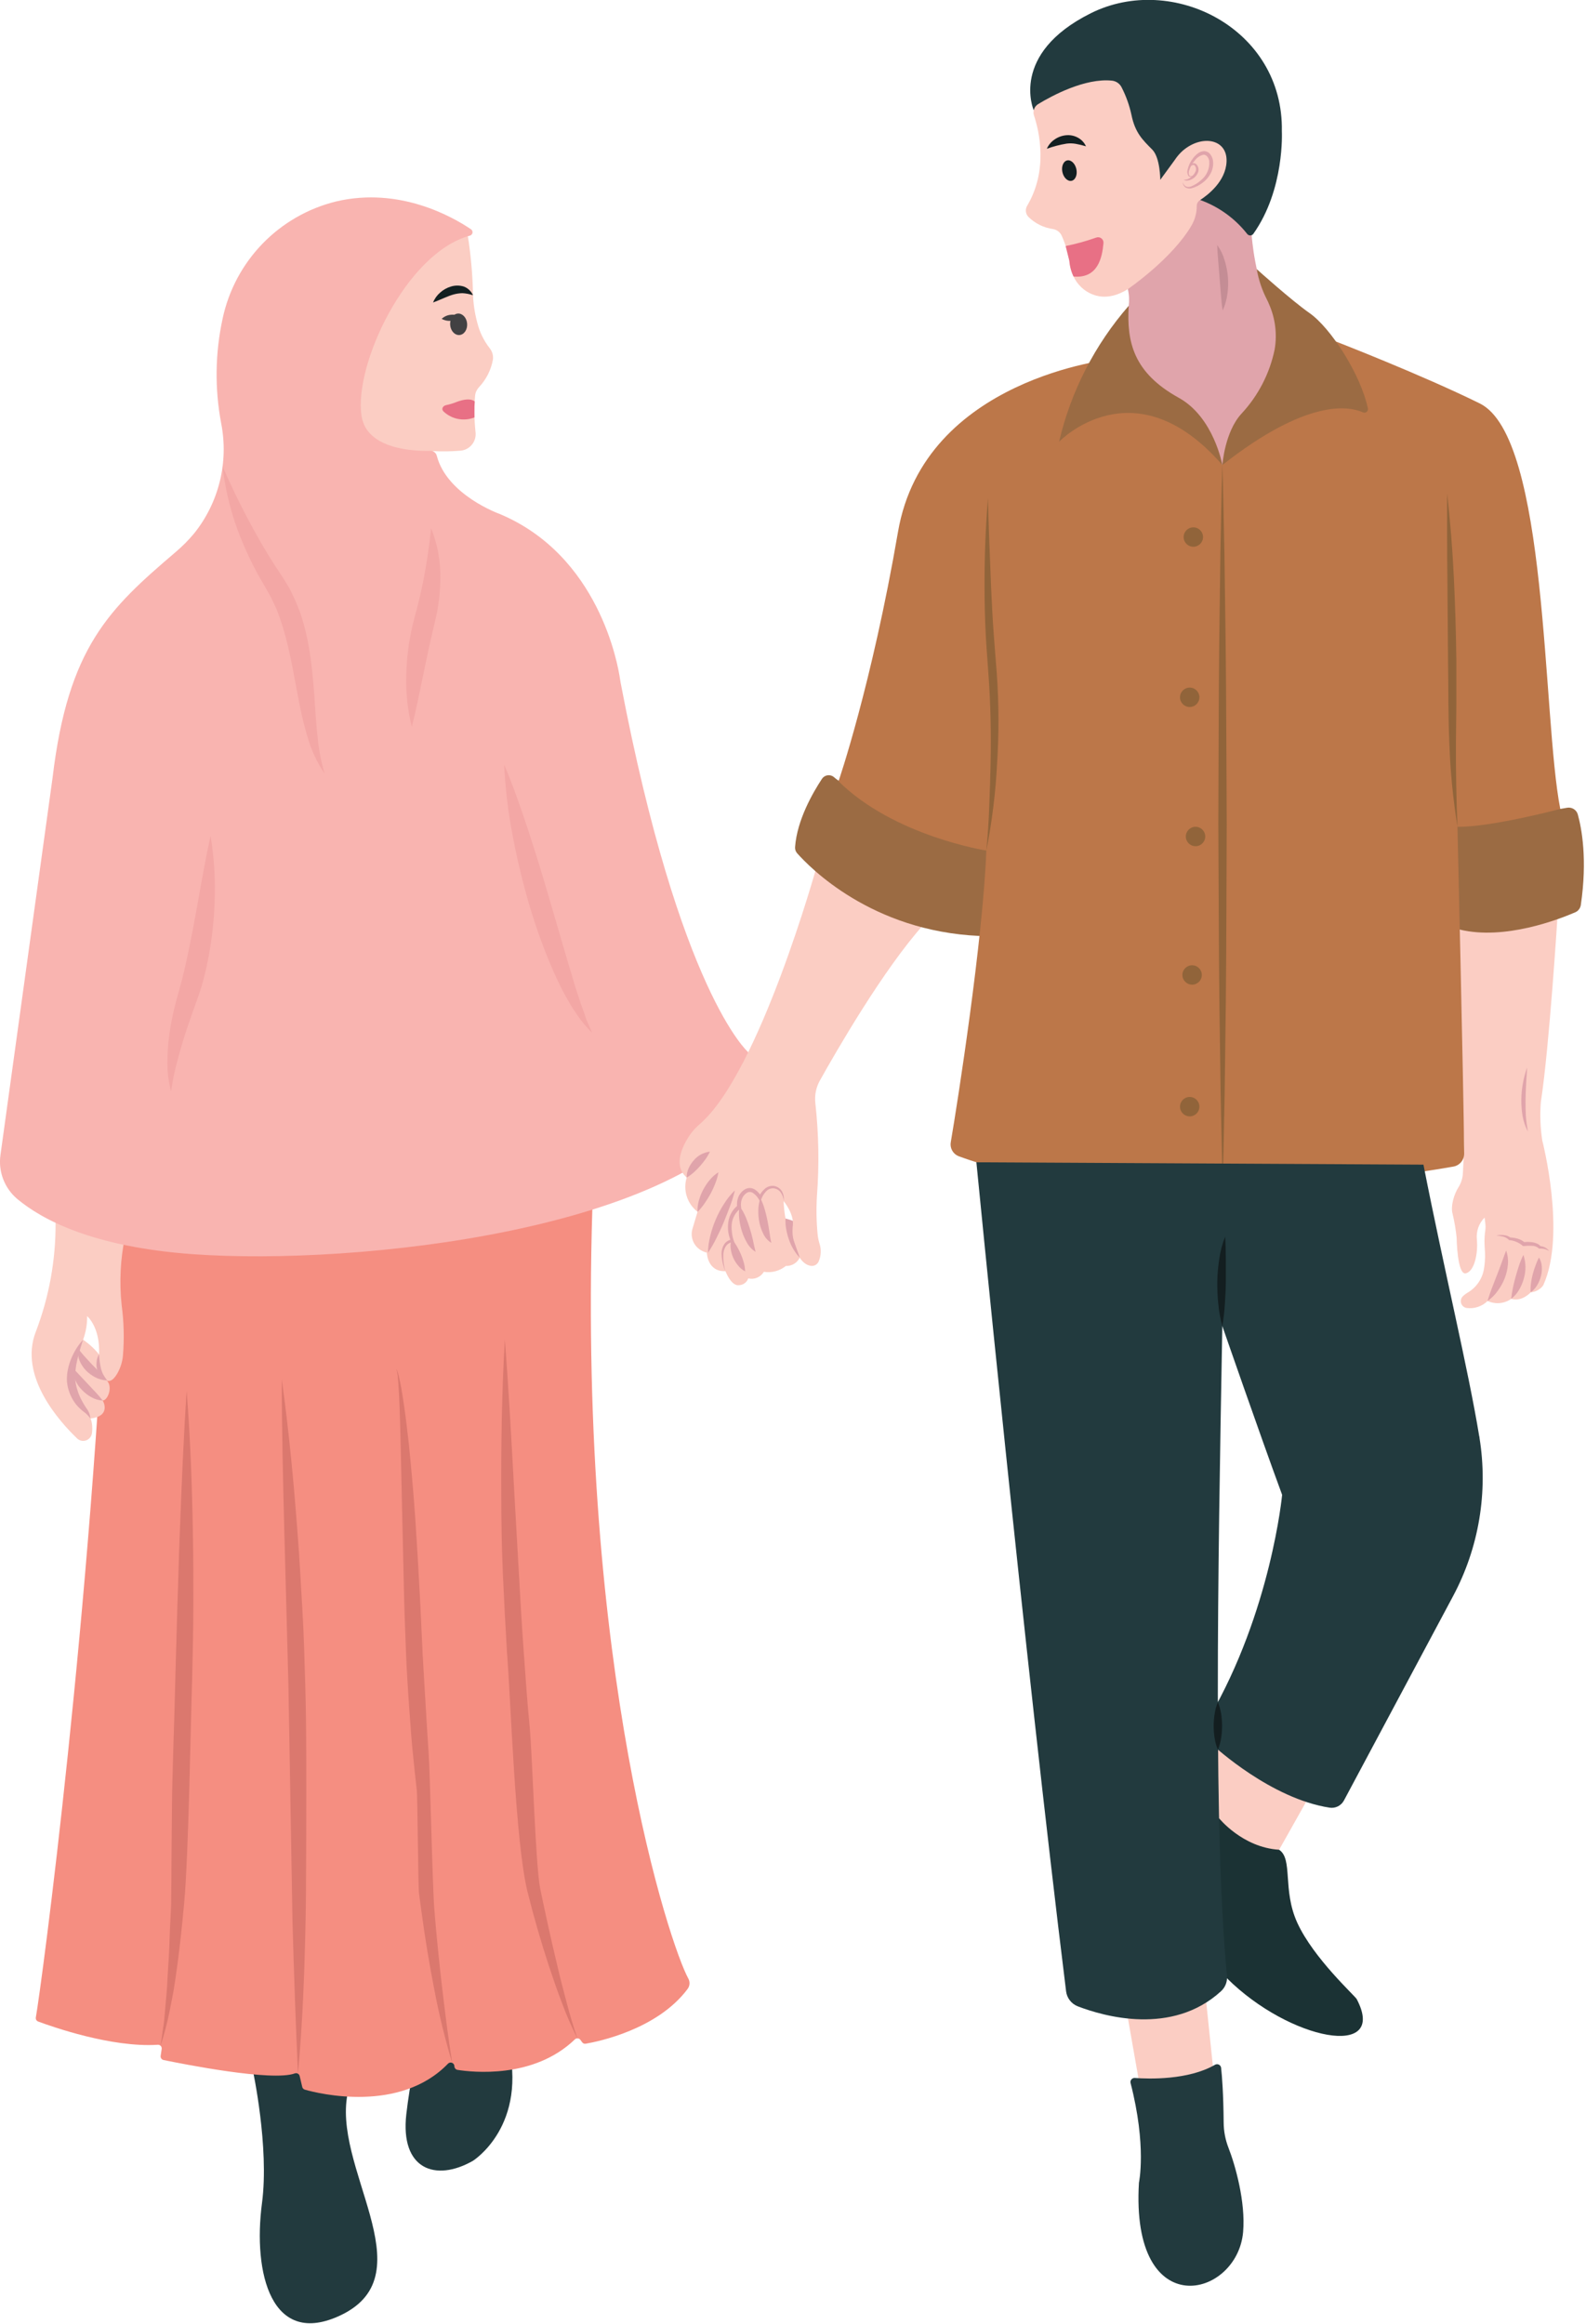 <svg width="389" height="570" viewBox="0 0 389 570" fill="none" xmlns="http://www.w3.org/2000/svg">
<g clip-path="url(#clip0_1354_1195)">
<path d="M321.3 440.211L312.1 456.551L295.93 449.891L294.18 423.281L321.3 440.211Z" fill="#FBCDC3"/>
<path d="M298.999 445.922C298.999 445.922 304.739 453.092 313.719 453.652C317.179 455.912 314.499 463.452 318.169 471.522C322.169 480.292 332.389 489.522 332.769 490.292C340.529 505.092 316.339 500.472 300.949 485.182C298.609 478.642 298.109 454.672 297.739 447.512L298.999 445.922Z" fill="#1B3234"/>
<path d="M276.329 493.192L279.549 511.512L297.749 509.252L295.609 488.672L276.329 493.192Z" fill="#FBCDC3"/>
<path d="M382 224.922C382 224.922 380 256.802 377.92 270.332C377.679 273.455 377.797 276.595 378.27 279.692C378.27 279.692 384.22 302.592 378.54 315.162C378.505 315.242 378.458 315.316 378.4 315.382C378.041 315.83 377.594 316.2 377.087 316.468C376.579 316.737 376.022 316.898 375.45 316.942C375.45 316.942 373.31 319.342 370.66 318.552C369.824 319.137 368.849 319.492 367.833 319.581C366.817 319.671 365.795 319.492 364.87 319.062C364.192 319.732 363.367 320.235 362.461 320.532C361.555 320.829 360.593 320.911 359.65 320.772C359.345 320.708 359.063 320.562 358.835 320.349C358.607 320.136 358.443 319.864 358.359 319.563C358.275 319.263 358.276 318.945 358.361 318.645C358.446 318.345 358.611 318.074 358.84 317.862C359.264 317.477 359.731 317.142 360.23 316.862C361.274 316.197 362.156 315.309 362.813 314.26C363.471 313.212 363.886 312.031 364.03 310.802C364.64 306.622 363.72 305.862 364.3 301.742C364.375 301.174 364.375 300.599 364.3 300.032L364.13 298.602C363.438 299.298 362.909 300.139 362.58 301.064C362.252 301.989 362.132 302.975 362.23 303.952C362.55 307.332 361.67 311.772 359.53 312.282C357.39 312.792 357.27 303.522 357.27 303.522C357.064 301.546 356.73 299.585 356.27 297.652C355.77 295.892 356.58 292.942 357.73 291.162C358.384 290.115 358.756 288.916 358.81 287.682L359.13 281.152C359.13 281.152 356.96 238.622 358.08 227.982C359.2 217.342 382 224.922 382 224.922Z" fill="#FBCDC3"/>
<path d="M364.85 319.064C365.51 316.804 366.35 314.844 367.11 312.844C367.52 311.844 367.87 310.844 368.25 309.844C368.63 308.844 368.95 307.844 369.41 306.684C369.801 307.803 369.947 308.993 369.84 310.174C369.738 311.344 369.465 312.493 369.03 313.584C368.6 314.651 368.036 315.66 367.35 316.584C366.673 317.554 365.826 318.395 364.85 319.064Z" fill="#E0A4AB"/>
<path d="M370.64 318.552C370.862 316.691 371.237 314.851 371.76 313.052C371.99 312.182 372.26 311.322 372.55 310.442C372.846 309.521 373.213 308.625 373.65 307.762C374.283 309.652 374.315 311.693 373.74 313.602C373.479 314.548 373.096 315.455 372.6 316.302C372.106 317.177 371.439 317.943 370.64 318.552Z" fill="#E0A4AB"/>
<path d="M375.429 316.941C375.377 316.163 375.407 315.382 375.519 314.611C375.616 313.899 375.756 313.195 375.939 312.501C376.119 311.821 376.319 311.151 376.569 310.501C376.818 309.778 377.115 309.073 377.459 308.391C377.891 309.09 378.135 309.889 378.169 310.711C378.216 311.498 378.135 312.289 377.929 313.051C377.73 313.802 377.427 314.522 377.029 315.191C376.624 315.879 376.079 316.475 375.429 316.941Z" fill="#E0A4AB"/>
<path d="M367 303.003C367.591 302.877 368.199 302.847 368.8 302.913C369.456 302.954 370.084 303.195 370.6 303.603L370.35 303.493C371.005 303.505 371.654 303.61 372.28 303.803C372.943 303.992 373.553 304.335 374.06 304.803L373.63 304.653C374.354 304.558 375.086 304.558 375.81 304.653C376.185 304.706 376.551 304.807 376.9 304.953C377.306 305.098 377.656 305.367 377.9 305.723L377.6 305.583C377.844 305.594 378.086 305.634 378.32 305.703C378.544 305.765 378.762 305.849 378.97 305.953C379.359 306.167 379.7 306.46 379.97 306.813C379.607 306.591 379.212 306.426 378.8 306.323C378.599 306.278 378.395 306.248 378.19 306.233C378.001 306.212 377.809 306.212 377.62 306.233H377.48L377.32 306.073C376.859 305.71 376.286 305.519 375.7 305.533C375.056 305.497 374.41 305.518 373.77 305.593H373.52L373.34 305.413C372.478 304.719 371.439 304.282 370.34 304.153H370.16L370.08 304.073C369.707 303.698 369.241 303.429 368.73 303.293C368.163 303.146 367.584 303.049 367 303.003Z" fill="#E0A4AB"/>
<path d="M188.84 298.152C188.84 298.152 193.68 298.652 195.59 300.022L196.14 308.452L188.84 298.152Z" fill="#E0A4AB"/>
<path d="M61.999 507.684C61.999 507.684 66.079 526.544 64.259 540.304C61.999 557.434 66.529 576.004 83.689 567.754C104.829 557.534 80.839 531.174 85.439 512.674L81.829 509.504L61.529 504.594L61.999 507.684Z" fill="#223A3E"/>
<path d="M102.569 501.171C102.569 501.171 100.509 510.991 99.659 518.491C98.119 532.001 106.779 535.201 115.999 529.941C115.999 529.941 129.759 521.321 124.469 500.481L121.359 498.891L102.569 501.171Z" fill="#223A3E"/>
<path d="M26.509 300.11C22.469 395 10.199 486.87 8.789 494.78C8.752 494.987 8.789 495.201 8.893 495.383C8.998 495.566 9.162 495.707 9.359 495.78C12.719 497.03 27.409 502.23 38.709 501.48C38.84 501.472 38.972 501.493 39.094 501.541C39.217 501.589 39.327 501.664 39.417 501.759C39.508 501.854 39.577 501.968 39.618 502.093C39.66 502.218 39.674 502.35 39.659 502.48L39.399 504.22C39.372 504.446 39.429 504.673 39.56 504.858C39.692 505.043 39.888 505.172 40.109 505.22C44.699 506.17 66.749 510.57 72.319 508.5C72.439 508.458 72.567 508.441 72.694 508.451C72.821 508.461 72.944 508.499 73.055 508.56C73.167 508.621 73.264 508.706 73.341 508.808C73.417 508.909 73.471 509.026 73.499 509.15L74.129 511.82C74.167 511.979 74.246 512.124 74.359 512.242C74.471 512.36 74.613 512.445 74.769 512.49C78.209 513.49 98.129 518.31 109.889 506.11C110.015 505.982 110.177 505.893 110.353 505.857C110.53 505.82 110.713 505.836 110.88 505.904C111.047 505.971 111.19 506.087 111.292 506.236C111.393 506.385 111.448 506.56 111.449 506.74C111.451 506.956 111.527 507.164 111.666 507.328C111.805 507.492 111.997 507.603 112.209 507.64C115.749 508.2 130.859 509.94 140.999 500.16C141.094 500.07 141.206 500.001 141.33 499.959C141.453 499.916 141.584 499.9 141.714 499.912C141.844 499.925 141.97 499.965 142.083 500.03C142.196 500.095 142.294 500.184 142.369 500.29L142.769 500.85C142.866 500.992 143.001 501.102 143.159 501.168C143.317 501.234 143.491 501.252 143.659 501.22C146.659 500.71 161.229 497.75 168.659 487.78C168.928 487.416 169.086 486.981 169.114 486.529C169.143 486.077 169.04 485.626 168.819 485.23C164.429 477.28 141.819 410.08 145.279 296.61L143.539 293.73L26.509 300.11Z" fill="#F58E81"/>
<path d="M45.78 341.152C46.7 352.842 47.12 364.552 47.31 376.252C47.44 382.112 47.42 387.962 47.42 393.822C47.42 399.682 47.25 405.522 47.14 411.382C46.75 423.082 46.26 455.382 45.14 467.042C44.6 472.892 43.99 478.722 43.14 484.532C42.9 485.992 42.73 487.442 42.45 488.892L41.6 493.222C41.021 496.102 40.28 498.947 39.38 501.742L40 497.392C40.26 495.962 40.36 494.502 40.48 493.042L40.87 488.692C41 487.242 41.04 485.772 41.13 484.322C41.31 481.412 41.52 478.512 41.59 475.582C41.66 472.652 41.9 469.762 41.97 466.842C42.04 463.922 42.14 440.442 42.27 437.532L42.51 428.772C42.72 422.942 42.86 417.102 43.01 411.262L43.51 393.752C43.74 387.912 43.84 382.072 44.09 376.222C44.53 364.542 45 352.852 45.78 341.152Z" fill="#DB786E"/>
<path d="M73.079 508.651C72.526 496.145 72.079 483.655 71.739 471.181L70.739 413.181L69.739 375.761C69.419 363.281 69.119 350.761 69.109 338.281C70.829 350.681 72.019 363.131 72.949 375.601C73.459 381.831 73.759 388.081 74.139 394.321C74.519 400.561 74.679 406.811 74.869 413.071C75.059 419.331 75.099 425.581 75.119 431.831C75.139 438.081 75.119 464.901 74.949 471.151C74.689 483.671 74.229 496.181 73.079 508.651Z" fill="#DB786E"/>
<path d="M110.929 506.001C109.119 499.971 107.63 493.85 106.469 487.661C105.259 481.481 104.249 475.261 103.399 469.021L102.769 464.341C102.559 462.781 102.409 440.651 102.229 439.081C101.859 435.961 101.549 432.831 101.229 429.691C100.909 426.551 100.709 423.421 100.469 420.281C100.229 417.141 100.039 414.001 99.849 410.861C99.659 407.721 99.549 404.581 99.439 401.441C99.329 398.301 99.189 395.151 99.119 392.021L98.689 373.211L98.269 354.401C98.209 351.271 98.109 348.131 97.999 345.001C97.939 343.431 97.869 341.871 97.769 340.311C97.719 339.531 97.679 338.741 97.589 337.961C97.589 337.571 97.509 337.191 97.449 336.801C97.431 336.606 97.398 336.412 97.349 336.221C97.335 336.029 97.266 335.845 97.149 335.691C97.309 335.801 97.359 336.021 97.439 336.201C97.51 336.385 97.57 336.572 97.619 336.761C97.729 337.141 97.829 337.531 97.909 337.911C98.099 338.681 98.229 339.461 98.389 340.231C98.659 341.781 98.909 343.341 99.129 344.901C99.589 348.021 99.929 351.141 100.289 354.271C100.919 360.531 101.479 366.791 101.899 373.061C102.319 379.331 102.669 385.601 103.009 391.871C103.349 398.141 103.549 404.391 103.949 410.641C104.349 416.891 104.659 423.141 105.099 429.381C105.539 435.621 106.039 462.381 106.559 468.661C107.079 474.941 107.699 481.131 108.429 487.351C109.159 493.571 109.929 499.781 110.929 506.001Z" fill="#DB786E"/>
<path d="M123.82 328.543C124.82 341.273 125.48 353.983 126.18 366.693L127.26 385.743C127.62 392.083 127.97 398.433 128.43 404.743C128.89 411.053 129.31 417.403 129.93 423.743C130.55 430.083 131.32 456.863 132.46 463.023C133.76 469.243 135.1 475.453 136.59 481.623C137.3 484.723 138.1 487.793 138.91 490.863C139.72 493.933 140.6 496.993 141.66 500.003C140.216 497.149 138.937 494.214 137.83 491.213C136.68 488.213 135.65 485.213 134.65 482.213C132.65 476.126 130.88 469.986 129.34 463.793C126.34 451.173 125.34 417.793 124.34 405.103C123.96 398.723 123.62 392.353 123.34 385.973C123.06 379.593 122.96 373.223 122.95 366.853C122.89 354.003 123.08 341.283 123.82 328.543Z" fill="#DB786E"/>
<path d="M18.14 334.703C19.424 337.714 21.475 340.334 24.09 342.303C24.853 342.824 25.392 343.613 25.6 344.513C25.88 345.823 25.52 347.513 22.2 347.893C22.2 347.893 18.2 347.123 17.07 341.303C15.94 335.483 18.14 334.703 18.14 334.703Z" fill="#FBCDC3"/>
<path d="M19.45 331.003C19.45 331.003 23.38 337.003 25.68 338.203C27.98 339.403 26.559 343.443 25.209 343.473C23.86 343.503 17.43 337.953 17.54 333.553C17.649 329.153 19.45 331.003 19.45 331.003Z" fill="#FBCDC3"/>
<path d="M30.71 303.08C29.526 308.666 29.232 314.403 29.84 320.08C30.386 324.16 30.494 328.287 30.16 332.39C30.029 333.933 29.569 335.431 28.81 336.78C27.02 339.92 25.62 338.58 24.81 337.05C24.26 335.982 24.044 334.773 24.19 333.58C25.05 325.82 21.37 322.78 21.37 322.78C21.45 327.86 19.23 330.55 17.72 336.26C16.6 340.54 19.64 344.59 21.25 346.36C21.947 347.126 22.397 348.085 22.54 349.11C22.666 349.925 22.666 350.755 22.54 351.57C22.473 351.957 22.303 352.319 22.047 352.617C21.792 352.915 21.46 353.138 21.087 353.262C20.715 353.387 20.315 353.407 19.932 353.323C19.548 353.238 19.195 353.05 18.91 352.78C14.75 348.78 4.48 337.58 8.79 326.59C12.04 318.077 13.681 309.033 13.63 299.92L14.5 299.07L30.71 303.08Z" fill="#FBCDC3"/>
<path d="M25.21 343.502C24.222 343.436 23.262 343.149 22.4 342.662C21.544 342.194 20.768 341.593 20.1 340.882C19.397 340.19 18.839 339.364 18.458 338.455C18.077 337.545 17.881 336.568 17.88 335.582C18.64 336.262 19.19 336.952 19.82 337.582L21.59 339.472C22.77 340.742 24 341.932 25.21 343.502Z" fill="#E0A4AB"/>
<path d="M114.769 58.002C115.472 62.504 115.883 67.047 115.999 71.602C116.039 74.157 116.399 76.697 117.069 79.162C117.626 81.412 118.648 83.521 120.069 85.352C120.396 85.745 120.639 86.2 120.782 86.691C120.925 87.181 120.965 87.696 120.899 88.202C120.435 90.758 119.232 93.122 117.439 95.002C117.175 95.303 116.956 95.639 116.789 96.002C116.632 96.385 116.537 96.79 116.509 97.202C116.281 100.11 116.321 103.032 116.629 105.932C116.702 106.47 116.666 107.016 116.525 107.54C116.383 108.063 116.139 108.553 115.805 108.981C115.472 109.408 115.056 109.765 114.583 110.03C114.11 110.294 113.588 110.462 113.049 110.522C110.748 110.718 108.436 110.755 106.129 110.632L105.859 111.012C101.859 112.442 88.369 107.602 88.369 107.602C88.369 107.602 85.039 100.862 90.369 85.602C95.699 70.342 108.059 58.602 108.059 58.602L114.789 57.902" fill="#FBCDC3"/>
<path d="M115.55 56.25C111.12 53.25 98.059 45.72 82.419 49.41C75.557 51.1 69.308 54.688 64.39 59.763C59.471 64.839 56.082 71.198 54.609 78.11C52.763 86.572 52.641 95.32 54.249 103.83C55.174 108.543 55.059 113.4 53.912 118.064C52.765 122.727 50.614 127.084 47.609 130.83C46.211 132.505 44.668 134.054 42.999 135.46C26.849 149.25 16.709 158.66 12.899 190.7L0.11 283.29C-0.169 285.294 0.067 287.336 0.795 289.223C1.522 291.111 2.718 292.782 4.27 294.08C10.27 299.08 22.709 305.85 47.44 307.6C87.65 310.46 167.84 301.73 187.35 270.52L183.46 258C183.46 258 166.72 243.4 152.23 167.47L152.08 166.56C151.57 163.01 146.93 136.24 122.51 126.03C122.51 126.03 109.64 121.44 107.13 111.78C107.047 111.431 106.847 111.12 106.564 110.899C106.28 110.679 105.929 110.563 105.57 110.57C101.64 110.67 89.999 110.27 88.689 102.08C86.689 89.74 99.529 62.01 115.29 57.78C115.443 57.733 115.58 57.643 115.686 57.522C115.792 57.401 115.862 57.254 115.889 57.095C115.916 56.937 115.899 56.774 115.839 56.625C115.779 56.475 115.679 56.346 115.55 56.25Z" fill="#F9B4B0"/>
<path d="M106.21 74.192C106.584 73.264 107.174 72.438 107.93 71.782C108.69 71.091 109.596 70.578 110.58 70.282C111.621 69.953 112.739 69.953 113.78 70.282C114.271 70.472 114.72 70.757 115.101 71.121C115.482 71.485 115.788 71.92 116 72.402C115.163 72.12 114.292 71.951 113.41 71.902C112.638 71.919 111.871 72.037 111.13 72.252C109.61 72.692 108.09 73.502 106.21 74.192Z" fill="#131F21"/>
<path d="M112.702 82.164C113.851 82.072 114.688 80.82 114.572 79.368C114.455 77.915 113.43 76.812 112.281 76.904C111.132 76.996 110.295 78.248 110.412 79.7C110.528 81.153 111.553 82.256 112.702 82.164Z" fill="#424143"/>
<path d="M112.929 77.681C112.209 77.267 111.373 77.099 110.549 77.201C109.718 77.275 108.936 77.627 108.329 78.201C109.056 78.601 109.889 78.764 110.714 78.669C111.538 78.574 112.312 78.225 112.929 77.671V77.681Z" fill="#424143"/>
<path d="M116.379 102.371C115.101 102.879 113.703 103.01 112.352 102.747C111.002 102.485 109.755 101.841 108.759 100.891C108.209 100.341 108.579 99.521 109.449 99.351C110.262 99.187 111.059 98.95 111.829 98.641C115.369 97.251 116.439 98.461 116.439 98.461C116.319 99.891 116.379 102.371 116.379 102.371Z" fill="#E87085"/>
<path d="M54.579 114.344C57.228 120.432 60.196 126.377 63.469 132.154C65.099 135.004 66.799 137.794 68.619 140.494L69.289 141.494L69.989 142.644C70.429 143.414 70.989 144.154 71.329 144.964L72.479 147.384L73.479 149.854C75.849 156.524 76.549 163.394 77.049 170.044C77.309 173.384 77.459 176.684 77.819 179.964C78.085 183.273 78.688 186.547 79.619 189.734C77.69 186.903 76.247 183.77 75.349 180.464C74.349 177.184 73.659 173.864 73.039 170.574C71.799 164.014 70.749 157.574 68.639 151.574L67.819 149.364L66.819 147.244C66.494 146.538 66.13 145.85 65.729 145.184L65.169 144.184L64.519 143.074C62.767 140.136 61.217 137.082 59.879 133.934C57.141 127.706 55.354 121.102 54.579 114.344Z" fill="#F3A7A5"/>
<path d="M105.739 129.543C107.333 133.499 108.102 137.739 107.999 142.003C107.988 144.132 107.821 146.258 107.499 148.363C107.199 150.443 106.639 152.613 106.209 154.483C105.279 158.343 104.489 162.263 103.659 166.213C102.829 170.163 102.039 174.213 101.009 178.273C99.982 174.192 99.521 169.989 99.639 165.783C99.713 161.572 100.24 157.381 101.209 153.283L101.979 150.283C102.259 149.343 102.479 148.373 102.719 147.423C103.189 145.503 103.619 143.573 103.989 141.613C104.719 137.693 105.319 133.733 105.739 129.543Z" fill="#F3A7A5"/>
<path d="M123.659 187.531C125.959 192.951 127.849 198.441 129.659 203.941C131.469 209.441 133.149 214.941 134.759 220.491L139.589 237.001C140.019 238.361 140.429 239.731 140.829 241.121C141.229 242.511 141.719 243.831 142.139 245.221C142.559 246.611 143.139 247.901 143.559 249.291C143.777 249.978 144.047 250.647 144.369 251.291C144.649 251.961 144.959 252.631 145.229 253.291C144.175 252.255 143.199 251.142 142.309 249.961C141.869 249.361 141.459 248.741 141.039 248.131C140.619 247.521 140.199 246.891 139.839 246.251C139.119 244.971 138.359 243.691 137.699 242.371C137.039 241.051 136.419 239.721 135.799 238.371C133.458 233.001 131.454 227.491 129.799 221.871C128.169 216.271 126.799 210.601 125.729 204.871C124.621 199.149 123.929 193.354 123.659 187.531Z" fill="#F3A7A5"/>
<path d="M51.649 205C52.526 210.319 52.861 215.713 52.649 221.1C52.475 226.503 51.805 231.879 50.649 237.16C50.369 238.49 49.999 239.81 49.649 241.16C49.299 242.51 48.809 243.79 48.379 245.08C47.489 247.52 46.619 249.97 45.799 252.43C44.979 254.89 44.239 257.43 43.569 259.93C42.854 262.476 42.319 265.069 41.969 267.69C41.265 265.05 40.961 262.32 41.069 259.59C41.128 256.863 41.399 254.145 41.879 251.46C42.361 248.789 42.986 246.145 43.749 243.54C44.439 241.07 45.099 238.61 45.629 236.07C46.749 231.07 47.699 225.89 48.629 220.7C49.559 215.51 50.469 210.25 51.649 205Z" fill="#F3A7A5"/>
<path d="M20.369 328.562C20.369 328.562 27.47 333.133 26.11 338.562C26.11 338.562 21.66 338.133 19.23 330.562L20.369 328.562Z" fill="#FBCDC3"/>
<path d="M26.11 338.532C25.156 338.489 24.224 338.236 23.38 337.792C22.535 337.36 21.765 336.796 21.099 336.122C20.428 335.427 19.892 334.613 19.52 333.722C19.143 332.814 19.042 331.816 19.23 330.852C19.869 331.612 20.36 332.272 20.919 332.852C21.48 333.432 22.009 334.062 22.579 334.652C23.825 335.88 25.004 337.176 26.11 338.532Z" fill="#E0A4AB"/>
<path d="M20.369 328.562C19.819 330.273 19.299 331.952 18.929 333.622C18.536 335.235 18.384 336.896 18.479 338.552C18.558 339.346 18.725 340.127 18.979 340.883C19.211 341.666 19.516 342.426 19.889 343.152C20.269 343.909 20.697 344.64 21.169 345.342C21.754 346.071 22.103 346.961 22.169 347.893C21.669 347.178 21.042 346.561 20.319 346.073C19.587 345.494 18.935 344.822 18.379 344.073C17.822 343.293 17.371 342.442 17.039 341.543C16.876 341.094 16.739 340.637 16.629 340.173C16.52 339.689 16.45 339.197 16.419 338.703C16.372 337.743 16.453 336.781 16.659 335.842C16.84 334.93 17.115 334.038 17.479 333.182C18.171 331.489 19.149 329.926 20.369 328.562Z" fill="#E0A4AB"/>
<path d="M24.279 332.152C24.348 333.31 24.508 334.46 24.759 335.592C24.889 336.123 25.081 336.636 25.329 337.122C25.623 337.642 25.957 338.136 26.329 338.602C25.703 338.434 25.14 338.086 24.709 337.602C24.278 337.104 23.97 336.511 23.809 335.872C23.654 335.245 23.616 334.594 23.699 333.952C23.759 333.317 23.957 332.703 24.279 332.152Z" fill="#E0A4AB"/>
<path d="M200.28 212.594C200.28 212.594 186.28 262.964 171.73 275.594C170.732 276.436 169.851 277.408 169.11 278.484C167.34 281.154 165.04 285.874 168.43 288.784C167.964 290.29 167.969 291.902 168.445 293.405C168.92 294.908 169.843 296.23 171.09 297.194L169.86 301.304C169.553 302.293 169.589 303.357 169.963 304.323C170.337 305.289 171.027 306.099 171.92 306.624C172.372 306.892 172.86 307.094 173.37 307.224C173.37 307.224 173.47 311.984 177.99 311.754L192.2 294.584C192.2 294.584 194.72 297.524 194.47 300.464C194.37 301.243 194.35 302.03 194.41 302.814C194.71 305.204 195.67 309.814 198.77 310.434C199.167 310.515 199.58 310.461 199.943 310.28C200.305 310.098 200.597 309.8 200.77 309.434C201.393 308.037 201.475 306.458 201 305.004C200.781 304.29 200.63 303.556 200.55 302.814C200.235 299.624 200.178 296.413 200.38 293.214C200.949 285.658 200.815 278.065 199.98 270.534C199.764 268.635 200.145 266.716 201.07 265.044C205.07 257.884 216.59 237.834 226.63 226.634L200.28 212.594Z" fill="#FBCDC3"/>
<path d="M168.429 288.811C168.412 288.022 168.572 287.24 168.899 286.521C169.204 285.828 169.616 285.187 170.119 284.621C171.121 283.405 172.554 282.624 174.119 282.441C173.805 283.125 173.423 283.775 172.979 284.381C172.569 284.941 172.149 285.471 171.699 285.981C171.249 286.491 170.779 286.981 170.259 287.451C169.688 287.956 169.076 288.411 168.429 288.811Z" fill="#E0A4AB"/>
<path d="M171.089 297.22C171.042 296.25 171.16 295.28 171.439 294.35C171.695 293.448 172.047 292.577 172.489 291.75C172.927 290.921 173.45 290.141 174.049 289.42C174.66 288.667 175.389 288.018 176.209 287.5C176.05 288.438 175.792 289.357 175.439 290.24C175.113 291.086 174.736 291.911 174.309 292.71C173.883 293.499 173.412 294.264 172.899 295C172.371 295.798 171.764 296.542 171.089 297.22Z" fill="#E0A4AB"/>
<path d="M173.64 307.251C173.668 305.823 173.866 304.403 174.23 303.021C174.567 301.654 175.015 300.316 175.57 299.021C176.128 297.716 176.797 296.462 177.57 295.271C178.317 294.051 179.218 292.932 180.25 291.941C179.92 293.299 179.506 294.635 179.01 295.941C178.53 297.241 178.01 298.521 177.5 299.781C176.99 301.041 176.39 302.291 175.77 303.541C175.15 304.828 174.438 306.068 173.64 307.251Z" fill="#E0A4AB"/>
<path d="M179.73 304.361C176.73 299.191 181.4 295.791 181.4 295.791C181.252 295.105 181.313 294.391 181.575 293.74C181.837 293.09 182.288 292.532 182.87 292.141C184.97 290.391 186.52 294.141 186.52 294.141C187.68 290.251 190.52 290.811 191.41 292.141C191.903 292.883 192.177 293.75 192.2 294.641C192.392 299.502 193.743 304.247 196.14 308.481C195.823 309.104 195.335 309.623 194.732 309.978C194.13 310.332 193.438 310.507 192.74 310.481C191.993 311.085 191.126 311.524 190.197 311.771C189.269 312.017 188.298 312.065 187.35 311.911C186.97 312.554 186.394 313.058 185.707 313.35C185.019 313.642 184.256 313.705 183.53 313.531C183.352 314.023 183.025 314.448 182.595 314.747C182.166 315.046 181.654 315.205 181.13 315.201C179.8 315.331 177.94 313.201 176.92 308.341C175.9 303.481 179.73 304.401 179.73 304.401" fill="#FBCDC3"/>
<path d="M186.499 293.863C186.945 294.739 187.303 295.657 187.569 296.603C187.829 297.513 188.049 298.413 188.229 299.313C188.409 300.213 188.559 301.113 188.699 302.013C188.839 302.913 188.939 303.813 189.189 304.813C188.309 304.272 187.612 303.477 187.189 302.533C186.744 301.642 186.424 300.693 186.239 299.713C186.05 298.755 185.969 297.779 185.999 296.803C186.005 295.803 186.174 294.81 186.499 293.863Z" fill="#E0A4AB"/>
<path d="M181.4 295.793C181.995 296.633 182.498 297.535 182.9 298.483C183.284 299.387 183.618 300.312 183.9 301.253C184.19 302.183 184.45 303.123 184.66 304.083C184.87 305.043 185.05 305.973 185.32 307.013C184.407 306.44 183.662 305.637 183.16 304.683C182.649 303.795 182.24 302.852 181.94 301.873C181.634 300.896 181.423 299.891 181.31 298.873C181.193 297.847 181.223 296.81 181.4 295.793Z" fill="#E0A4AB"/>
<path d="M192.199 294.501C192.163 293.754 191.909 293.035 191.469 292.431C191.263 292.142 190.995 291.903 190.686 291.731C190.376 291.558 190.033 291.455 189.679 291.431C189.342 291.419 189.007 291.482 188.698 291.615C188.388 291.748 188.112 291.948 187.889 292.201C187.405 292.713 187.025 293.314 186.769 293.971L186.479 294.711L186.039 294.011C185.7 293.441 185.239 292.952 184.689 292.581C184.459 292.42 184.185 292.333 183.904 292.333C183.623 292.333 183.349 292.42 183.119 292.581C182.595 292.937 182.193 293.447 181.969 294.041C181.748 294.644 181.676 295.293 181.759 295.931L181.809 296.251L181.579 296.431C180.459 297.287 179.716 298.546 179.509 299.941C179.414 300.651 179.414 301.37 179.509 302.081C179.569 302.806 179.717 303.521 179.949 304.211L180.099 304.671H179.629C179.319 304.703 179.02 304.8 178.751 304.957C178.482 305.114 178.25 305.327 178.069 305.581C177.696 306.145 177.472 306.796 177.419 307.471C177.343 308.9 177.501 310.332 177.889 311.711C177.32 310.361 177.011 308.915 176.979 307.451C176.966 306.672 177.174 305.905 177.579 305.241C177.798 304.892 178.09 304.596 178.436 304.373C178.781 304.15 179.172 304.006 179.579 303.951L179.269 304.451C178.968 303.715 178.753 302.946 178.629 302.161C178.519 301.368 178.519 300.563 178.629 299.771C178.729 298.952 178.99 298.161 179.396 297.444C179.803 296.726 180.348 296.096 180.999 295.591L180.809 296.091C180.683 295.265 180.773 294.421 181.069 293.641C181.378 292.849 181.932 292.176 182.649 291.721C183.041 291.474 183.497 291.349 183.959 291.36C184.413 291.383 184.852 291.528 185.229 291.781C185.896 292.247 186.435 292.873 186.799 293.601H186.069C186.403 292.862 186.882 292.199 187.479 291.651C187.781 291.358 188.144 291.134 188.541 290.994C188.938 290.854 189.36 290.802 189.779 290.841C190.19 290.898 190.582 291.047 190.928 291.275C191.274 291.503 191.565 291.806 191.779 292.161C192.179 292.871 192.327 293.695 192.199 294.501Z" fill="#E0A4AB"/>
<path d="M196.14 308.451C194.961 307.167 194.062 305.652 193.5 304.001C193.211 303.181 192.99 302.338 192.84 301.481C192.673 300.622 192.616 299.745 192.67 298.871C193.36 300.481 193.9 302.071 194.47 303.651L195.31 306.041C195.59 306.811 195.9 307.601 196.14 308.451Z" fill="#E0A4AB"/>
<path d="M179.52 303.82C179.963 304.418 180.374 305.038 180.75 305.68C181.099 306.282 181.413 306.903 181.69 307.54C181.97 308.191 182.208 308.859 182.4 309.54C182.615 310.275 182.732 311.035 182.75 311.8C182.062 311.425 181.456 310.915 180.97 310.3C180.494 309.717 180.1 309.071 179.8 308.38C179.501 307.682 179.305 306.945 179.22 306.19C179.102 305.388 179.206 304.568 179.52 303.82Z" fill="#E0A4AB"/>
<path d="M204.65 190.683C204.435 190.477 204.178 190.321 203.896 190.227C203.614 190.133 203.314 190.104 203.019 190.14C202.724 190.176 202.441 190.278 202.19 190.438C201.94 190.597 201.728 190.811 201.57 191.063C199.44 194.293 195.49 201.063 195.01 207.723C194.986 207.996 195.017 208.271 195.101 208.532C195.185 208.793 195.321 209.035 195.5 209.243C198.5 212.623 213.66 228.363 240.24 229.543L242.93 228.253L244.45 208.003L206.94 192.123C206.1 191.776 205.326 191.289 204.65 190.683Z" fill="#9B6B43"/>
<path d="M382.69 198.393L384.37 198.103C384.932 198.003 385.512 198.115 385.996 198.418C386.481 198.721 386.835 199.193 386.99 199.743C387.93 203.123 389.38 210.743 387.73 221.953C387.672 222.344 387.516 222.713 387.277 223.026C387.037 223.339 386.721 223.586 386.36 223.743C382.36 225.463 369.07 230.653 358.05 227.983L354.93 221.313L356.2 202.773L381.34 197.773L382.69 198.393Z" fill="#9B6B43"/>
<path d="M327.66 83.762C327.66 83.762 348.6 91.872 362.94 98.942C379.84 107.262 378.25 175.792 382.69 198.392C382.69 198.392 365.69 202.902 357.47 202.772C357.47 202.772 358.95 265.272 359.12 282.912C359.128 283.676 358.864 284.417 358.375 285.004C357.885 285.59 357.203 285.983 356.45 286.112C347.85 287.622 320.32 291.972 299.89 289.942C299.89 289.942 265.31 294.752 235.03 283.522C234.375 283.24 233.836 282.741 233.505 282.109C233.173 281.478 233.069 280.751 233.21 280.052C234.92 270.052 241.09 230.452 241.92 208.602C241.92 208.602 219.23 205.052 205.67 191.602C205.67 191.602 213.76 168.162 220.26 130.412C226.76 92.662 272.92 88.062 272.92 88.062L327.66 83.762Z" fill="#BC7749"/>
<path d="M306.999 57.703C306.999 57.703 307.839 69.513 311.729 75.222C315.619 80.933 315.999 89.422 315.999 89.422L299.809 114.003L291.319 102.002L278.239 95.002L274.189 80.093C274.189 80.093 278.039 77.162 276.629 70.892L286.629 56.892L295.049 47.062L306.999 57.703Z" fill="#E0A4AB"/>
<path d="M253.529 27.002C253.529 27.002 247.529 13.242 267.529 3.252C287.529 -6.738 314.879 7.002 314.399 32.202C314.399 32.202 315.149 46.452 307.399 57.362C307.312 57.48 307.198 57.575 307.067 57.642C306.936 57.708 306.791 57.742 306.644 57.742C306.498 57.742 306.353 57.708 306.222 57.642C306.091 57.575 305.977 57.48 305.889 57.362C302.882 53.542 298.858 50.648 294.279 49.012L282.909 44.812L277.829 32.592L273.479 20.902L253.529 27.002Z" fill="#223A3E"/>
<path d="M272.759 19.782C266.159 19.082 258.049 23.452 254.609 25.542C254.153 25.827 253.806 26.257 253.624 26.763C253.443 27.27 253.438 27.822 253.609 28.332C254.879 32.142 257.139 41.682 251.939 50.452C251.681 50.876 251.57 51.373 251.622 51.866C251.674 52.36 251.888 52.822 252.229 53.182C253.878 54.814 256.011 55.866 258.309 56.182C258.758 56.264 259.182 56.451 259.543 56.73C259.905 57.008 260.195 57.369 260.389 57.782C261.44 60.1 262.148 62.56 262.489 65.082C262.791 67.419 263.997 69.545 265.849 71.002C268.169 72.752 271.789 73.922 276.629 70.912C276.629 70.912 287.529 63.442 292.269 55.262C293.101 53.818 293.536 52.179 293.529 50.512C293.527 50.232 293.596 49.956 293.729 49.71C293.862 49.464 294.054 49.255 294.289 49.102C296.129 47.922 300.649 44.542 300.839 39.622C301.059 34.022 294.729 32.952 290.079 36.972C289.333 37.64 288.677 38.404 288.129 39.242L284.579 44.102C284.579 44.102 284.579 38.712 282.639 36.712C280.269 34.322 278.419 32.602 277.519 28.202C277.021 25.875 276.221 23.622 275.139 21.502C274.923 21.035 274.591 20.632 274.174 20.331C273.757 20.03 273.27 19.841 272.759 19.782Z" fill="#FBCDC3"/>
<path d="M290.069 44.63C290.076 44.886 290.14 45.137 290.256 45.365C290.372 45.594 290.537 45.793 290.739 45.95C290.967 46.086 291.22 46.176 291.482 46.214C291.745 46.252 292.012 46.237 292.269 46.17C293.247 45.895 294.163 45.437 294.969 44.82C295.807 44.2 296.492 43.396 296.969 42.47C297.469 41.504 297.655 40.406 297.499 39.33C297.407 38.766 297.169 38.235 296.809 37.79C296.617 37.549 296.369 37.357 296.087 37.232C295.805 37.107 295.497 37.051 295.189 37.07C294.62 37.132 294.083 37.365 293.649 37.74C293.248 38.068 292.888 38.444 292.579 38.86C291.947 39.676 291.503 40.622 291.279 41.63C291.206 41.89 291.188 42.163 291.228 42.43C291.268 42.697 291.364 42.953 291.509 43.18C291.614 43.273 291.744 43.334 291.883 43.353C292.021 43.373 292.163 43.351 292.289 43.29C292.515 43.188 292.727 43.056 292.919 42.9C292.708 43.014 292.483 43.102 292.249 43.16C292.153 43.195 292.048 43.2 291.948 43.175C291.848 43.15 291.758 43.096 291.689 43.02C291.603 42.816 291.558 42.597 291.558 42.375C291.558 42.153 291.603 41.934 291.689 41.73C291.978 40.833 292.455 40.008 293.089 39.31C293.607 38.617 294.355 38.131 295.199 37.94C295.919 37.94 296.459 38.65 296.589 39.5C296.668 40.404 296.518 41.312 296.152 42.143C295.787 42.973 295.219 43.697 294.499 44.25C293.81 44.881 293.01 45.38 292.139 45.72C291.935 45.807 291.716 45.851 291.494 45.851C291.273 45.851 291.053 45.807 290.849 45.72C290.654 45.599 290.484 45.44 290.35 45.253C290.216 45.066 290.121 44.854 290.069 44.63Z" fill="#E0A4AB"/>
<path d="M291.559 41.182C291.999 40.712 292.689 40.182 293.019 40.592C293.195 40.797 293.307 41.05 293.341 41.319C293.375 41.587 293.329 41.859 293.209 42.102C292.955 42.65 292.562 43.123 292.069 43.472C291.591 43.894 290.966 44.113 290.329 44.082C290.626 44.271 290.982 44.343 291.329 44.282C291.68 44.23 292.019 44.115 292.329 43.942C292.998 43.605 293.526 43.041 293.819 42.352C293.984 41.981 294.021 41.566 293.925 41.172C293.829 40.778 293.605 40.426 293.289 40.172C293.102 40.054 292.878 40.008 292.659 40.042C292.462 40.081 292.28 40.178 292.139 40.322C291.885 40.563 291.687 40.857 291.559 41.182Z" fill="#E0A4AB"/>
<path d="M256.76 36.482C257.149 35.588 257.779 34.819 258.58 34.262C259.398 33.669 260.356 33.298 261.36 33.182C262.395 33.055 263.444 33.254 264.36 33.752C265.245 34.219 265.949 34.969 266.36 35.882C265.529 35.628 264.685 35.425 263.83 35.272C263.096 35.146 262.348 35.129 261.61 35.222C259.958 35.491 258.334 35.913 256.76 36.482Z" fill="#131F21"/>
<path d="M262.835 44.343C263.78 44.137 264.301 42.85 263.999 41.469C263.697 40.088 262.687 39.135 261.743 39.341C260.799 39.548 260.278 40.835 260.579 42.216C260.881 43.597 261.891 44.55 262.835 44.343Z" fill="#131F21"/>
<path d="M261.369 60.342C263.911 59.826 266.413 59.135 268.859 58.272C269.068 58.191 269.295 58.165 269.517 58.196C269.739 58.227 269.95 58.315 270.129 58.45C270.308 58.585 270.45 58.763 270.541 58.969C270.632 59.174 270.669 59.399 270.649 59.622C270.339 63.182 269.279 68.362 263.309 67.822C262.723 66.591 262.367 65.262 262.259 63.902L261.369 60.342Z" fill="#E87085"/>
<path d="M298.539 60.07C299.364 61.218 299.983 62.5 300.369 63.86C300.79 65.192 301.058 66.568 301.169 67.96C301.286 69.354 301.242 70.757 301.039 72.14C300.862 73.525 300.475 74.874 299.889 76.14C299.639 74.74 299.559 73.4 299.439 72.06L299.119 68.06C298.929 65.48 298.659 62.89 298.539 60.07Z" fill="#C48D95"/>
<path d="M308.229 66C308.229 66 316.699 73.64 321.229 76.81C326.319 80.38 333.659 91.62 335.499 100.13C335.539 100.289 335.533 100.457 335.482 100.613C335.43 100.768 335.336 100.907 335.209 101.011C335.083 101.116 334.929 101.183 334.767 101.204C334.604 101.225 334.438 101.199 334.289 101.13C330.689 99.53 320.419 97.85 299.819 114.04C299.819 114.04 300.379 105.87 304.539 101.41C308.624 97.008 311.426 91.571 312.639 85.69C313.344 81.542 312.681 77.278 310.749 73.54C309.545 71.163 308.696 68.623 308.229 66Z" fill="#9B6B43"/>
<path d="M276.84 75C268.512 84.553 262.648 96 259.76 108.34C259.76 108.34 278.16 89.14 299.81 114.05C299.81 114.05 297.72 102.29 289.1 97.55C278 91.4 276.32 83.9 276.84 75Z" fill="#9B6B43"/>
<path d="M299.889 289.941C299.659 282.611 299.549 275.281 299.379 267.941L299.079 245.941C298.909 231.281 298.919 216.621 298.819 201.941C298.899 187.281 298.879 172.621 299.039 157.941L299.319 135.941C299.479 128.611 299.579 121.281 299.809 113.941C300.049 121.271 300.149 128.601 300.319 135.941L300.619 157.941C300.789 172.601 300.789 187.261 300.879 201.941C300.799 216.601 300.819 231.271 300.659 245.941L300.379 267.941C300.219 275.281 300.119 282.611 299.889 289.941Z" fill="#91643A"/>
<path d="M242.309 122.25C242.509 129.47 242.779 136.67 243.079 143.86C243.259 147.45 243.409 151.04 243.669 154.62C243.929 158.2 244.219 161.76 244.499 165.39C244.998 172.617 245.021 179.87 244.569 187.1C244.207 194.321 243.322 201.507 241.919 208.6C242.273 205.007 242.509 201.413 242.629 197.82C242.789 194.23 242.879 190.63 242.969 187.04C243.109 179.86 242.969 172.68 242.449 165.53C242.219 161.97 241.889 158.34 241.729 154.73C241.569 151.12 241.469 147.51 241.479 143.89C241.453 136.67 241.729 129.457 242.309 122.25Z" fill="#91643A"/>
<path d="M354.929 121.062C355.719 127.852 356.249 134.653 356.579 141.463C356.909 148.273 357.119 155.103 357.199 161.923C357.199 165.333 357.199 168.742 357.199 172.152C357.199 175.562 357.109 178.953 357.099 182.353C357.089 185.753 357.099 189.152 357.169 192.562C357.239 195.973 357.319 199.363 357.489 202.773C356.388 196.029 355.72 189.222 355.489 182.393C355.179 175.553 355.269 168.743 355.159 161.943L354.999 141.512C354.919 134.702 354.919 127.892 354.929 121.062Z" fill="#91643A"/>
<path d="M292.69 134.092C294.004 134.092 295.07 133.026 295.07 131.712C295.07 130.398 294.004 129.332 292.69 129.332C291.375 129.332 290.31 130.398 290.31 131.712C290.31 133.026 291.375 134.092 292.69 134.092Z" fill="#91643A"/>
<path d="M291.8 173.393C293.114 173.393 294.18 172.327 294.18 171.013C294.18 169.698 293.114 168.633 291.8 168.633C290.485 168.633 289.42 169.698 289.42 171.013C289.42 172.327 290.485 173.393 291.8 173.393Z" fill="#91643A"/>
<path d="M293.23 207.533C294.544 207.533 295.61 206.468 295.61 205.153C295.61 203.839 294.544 202.773 293.23 202.773C291.915 202.773 290.85 203.839 290.85 205.153C290.85 206.468 291.915 207.533 293.23 207.533Z" fill="#91643A"/>
<path d="M292.39 241.49C293.704 241.49 294.77 240.425 294.77 239.11C294.77 237.796 293.704 236.73 292.39 236.73C291.075 236.73 290.01 237.796 290.01 239.11C290.01 240.425 291.075 241.49 292.39 241.49Z" fill="#91643A"/>
<path d="M291.8 273.791C293.114 273.791 294.18 272.726 294.18 271.411C294.18 270.097 293.114 269.031 291.8 269.031C290.485 269.031 289.42 270.097 289.42 271.411C289.42 272.726 290.485 273.791 291.8 273.791Z" fill="#91643A"/>
<path d="M374.559 261.801L374.319 265.801C374.259 267.111 374.179 268.411 374.169 269.721C374.159 271.031 374.169 272.321 374.249 273.631C374.347 274.939 374.517 276.241 374.759 277.531C374.128 276.34 373.686 275.058 373.449 273.731C373.228 272.409 373.124 271.071 373.139 269.731C373.166 267.027 373.646 264.346 374.559 261.801Z" fill="#E0A4AB"/>
<path d="M239.479 285.051C239.479 285.051 251.21 405.271 261.48 488.361C261.578 489.177 261.897 489.951 262.4 490.601C262.904 491.25 263.574 491.751 264.339 492.051C270.659 494.481 287.439 499.361 299.489 488.341C300.007 487.865 300.407 487.277 300.658 486.621C300.91 485.965 301.006 485.26 300.939 484.561C297.639 449.911 298.649 388.011 299.799 325.211C299.799 325.211 308.919 351.541 314.469 366.611C314.469 366.611 311.779 395.161 296.549 421.331L297.859 428.331C297.859 428.331 311.73 441.141 326.13 443.331C326.823 443.436 327.533 443.323 328.159 443.008C328.786 442.692 329.3 442.19 329.63 441.571L356.369 391.501C362.736 379.61 365.023 365.958 362.88 352.641C362.88 352.501 362.879 352.361 362.809 352.231C360.069 335.521 354.33 312.081 349.13 285.631L239.479 285.051Z" fill="#223A3E"/>
<path d="M299.81 325.211C299.304 323.423 298.969 321.592 298.81 319.741C298.62 317.904 298.54 316.057 298.57 314.211C298.608 312.362 298.772 310.518 299.06 308.691C299.326 306.845 299.806 305.036 300.49 303.301C300.62 305.171 300.65 306.991 300.66 308.811C300.67 310.631 300.66 312.441 300.66 314.251C300.66 316.061 300.55 317.881 300.43 319.711C300.321 321.554 300.114 323.39 299.81 325.211Z" fill="#131E20"/>
<path d="M298.71 417.473C299.098 418.402 299.37 419.376 299.52 420.373C299.813 422.302 299.813 424.264 299.52 426.193C299.376 427.193 299.104 428.172 298.71 429.103C298.32 428.17 298.048 427.192 297.9 426.193C297.752 425.23 297.678 424.257 297.68 423.283C297.677 422.308 297.754 421.335 297.91 420.373C298.051 419.376 298.32 418.401 298.71 417.473Z" fill="#131E20"/>
<path d="M278.309 509.622C281.869 509.882 291.529 510.162 298.049 506.362C298.191 506.288 298.349 506.25 298.509 506.25C298.668 506.25 298.826 506.288 298.968 506.362C299.11 506.435 299.232 506.542 299.325 506.672C299.417 506.803 299.477 506.953 299.499 507.112C299.729 509.172 300.069 513.422 300.129 520.552C300.142 522.681 300.545 524.789 301.319 526.772C302.949 530.942 305.539 539.992 304.899 547.402C303.489 563.672 277.259 570.152 279.349 535.302C279.349 535.302 281.299 526.382 277.289 510.832C277.257 510.682 277.259 510.528 277.296 510.379C277.333 510.231 277.404 510.093 277.502 509.976C277.601 509.86 277.724 509.767 277.864 509.705C278.004 509.644 278.156 509.615 278.309 509.622Z" fill="#223A3E"/>
</g>
<defs>
<clipPath id="clip0_1354_1195">
<rect width="388.48" height="569.79" fill="white"/>
</clipPath>
</defs>
</svg>
